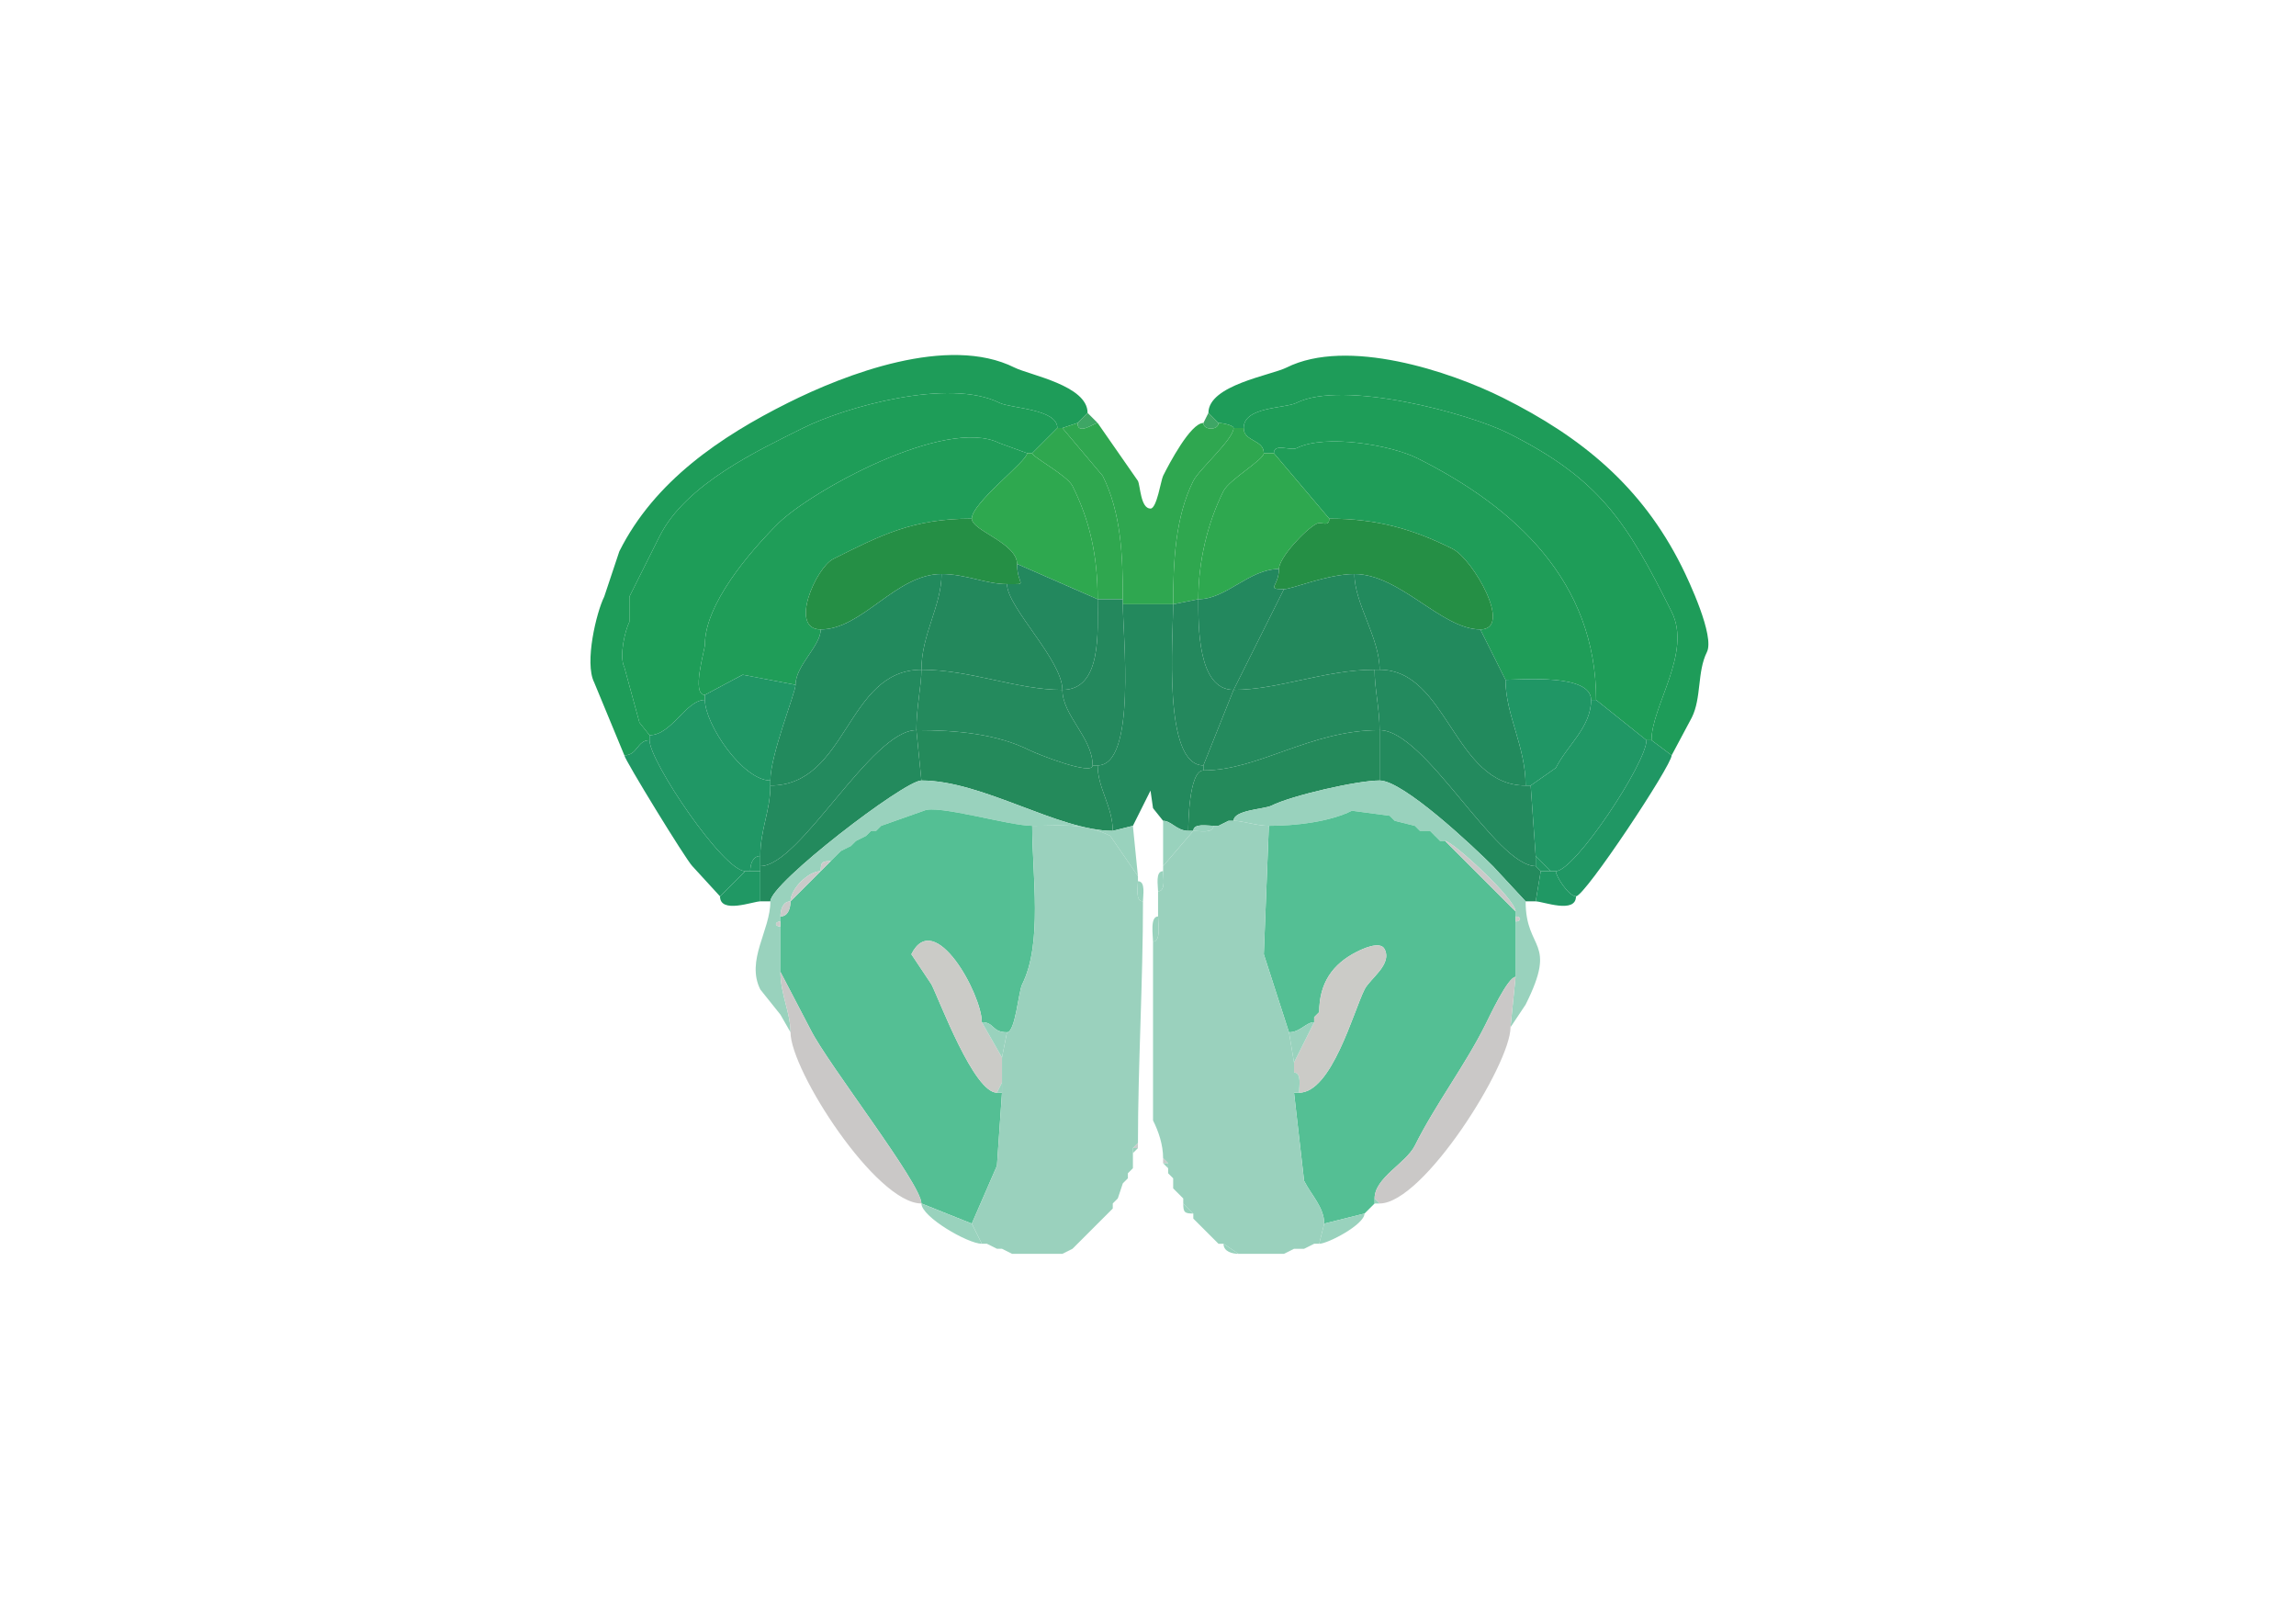 <svg xmlns="http://www.w3.org/2000/svg" viewBox="0 0 456 320"><path fill="#1E9C59" id="MOs1" d="M129 147c-2.518 0-2.334 3-5 3l-6-14.5c-1.963-3.925.459-13.918 2-17l3-9c6.988-13.977 20.147-22.824 33.5-29.5 11.292-5.646 31.783-13.609 45-7 2.977 1.489 14.5 3.536 14.5 9l-2 2-3 1h-1c0-3.827-9.27-3.885-11.5-5-9.995-4.997-30.626.813-39 5-8.628 4.314-23.279 11.059-28.5 21.5l-6 12v5c-.855 1.711-2.091 6.817-1 9l3 11 2 2.5v1ZM328 147l4 3 4-7.5c1.951-3.903 1.051-9.102 3-13 1.585-3.169-3.596-14.192-5-17-7.954-15.907-19.838-25.669-35.5-33.5-10.52-5.26-30.944-12.028-43-6-3.063 1.531-15.5 3.472-15.5 9l2 2c.922 0 3 .483 3 1h2c0-4.281 8.228-3.864 10.5-5 9.262-4.631 34.194 2.097 42 6 18.386 9.193 23.668 17.836 32.5 35.5 4.082 8.164-4 18.677-4 25.5Z"/><path fill="#1E9D58" id="MOs2/3" d="M140 139c-3.783 0-6.579 7-11 7l-2-2.5-3-11c-1.091-2.183.145-7.289 1-9v-5l6-12c5.221-10.441 19.872-17.186 28.5-21.5 8.374-4.187 29.005-9.997 39-5 2.23 1.115 11.5 1.173 11.5 5l-5 5h-1l-5.5-2c-10.714-5.357-37.691 9.691-44 16-5.718 5.718-14.5 15.998-14.5 24 0 1.06-2.765 10 0 10v1ZM327 147h1c0-6.823 8.082-17.336 4-25.5-8.832-17.664-14.114-26.307-32.5-35.5-7.806-3.903-32.738-10.631-42-6-2.272 1.136-10.5.719-10.5 5 0 2.732 4 2.259 4 5h2c0-2.064 3.353-.426 4.5-1 5.73-2.865 18.776-.612 24 2 19.42 9.71 35.5 24.48 35.5 48l10 8Z"/><path fill="#3EA665" id="ACAd1" d="M214 84c0 2.56 3.334 0 4 0l-2-2-2 2ZM239 84c0 1.486 3 1.486 3 0l-2-2-1 2Z"/><path fill="#2FA750" id="PL1" d="M223 120h10c0-8.577.441-17.383 4-24.5 1.15-2.3 8-8.278 8-10.5 0-.517-2.078-1-3-1 0 1.486-3 1.486-3 0-2.551 0-6.824 8.148-8 10.5-.425.849-1.245 6.5-2.5 6.5-1.981 0-2.017-4.534-2.5-5.5L218 84c-.666 0-4 2.56-4 0l-3 1 8 9.5c3.64 7.28 4 15.665 4 24.5v1Z"/><path fill="#2FA74F" id="PL2/3" d="M218 119h5c0-8.835-.36-17.22-4-24.5l-8-9.5h-1l-5 5c0 .726 6.954 4.408 8 6.5 3.502 7.003 5 13.994 5 22.5ZM238 119l-5 1c0-8.577.441-17.383 4-24.5 1.15-2.3 8-8.278 8-10.5h2c0 2.732 4 2.259 4 5 0 1.298-6.886 5.272-8 7.5-3.164 6.327-5 13.919-5 21.5Z"/><path fill="#1F9D58" id="MOs5" d="m158 136-10.5-2-7.5 4c-2.765 0 0-8.94 0-10 0-8.002 8.782-18.282 14.5-24 6.309-6.309 33.286-21.357 44-16l5.5 2c0 1.572-11 9.864-11 13-11.695 0-17.97 3.235-27.5 8-3.434 1.717-8.886 14-2.5 14 0 3.304-5 7.142-5 11ZM316 139h1c0-23.52-16.08-38.29-35.5-48-5.224-2.612-18.27-4.865-24-2-1.147.574-4.5-1.064-4.5 1l11 13c9.51 0 16.7 2.1 24.5 6 4.036 2.018 12.07 16 5.5 16l5 10c3.285 0 17-1.259 17 4Z"/><path fill="#2EA84F" id="PL5" d="m202 112 16 7c0-8.506-1.498-15.497-5-22.5-1.046-2.092-8-5.774-8-6.5h-1c0 1.572-11 9.864-11 13 0 2.365 9 4.836 9 9ZM254 113c-5.946 0-10.417 6-16 6 0-7.581 1.836-15.173 5-21.5 1.114-2.228 8-6.202 8-7.5h2l11 13c0 1.765-1.581.541-2.5 1-2.204 1.102-7.5 6.76-7.5 9Z"/><path fill="#258F45" id="FRP5" d="M187 114c4.846 0 8.793 2 13 2 4.509 0 2 .397 2-4 0-4.164-9-6.635-9-9-11.695 0-17.97 3.235-27.5 8-3.434 1.717-8.886 14-2.5 14 8.289 0 14.915-11 24-11ZM269 114c9.041 0 17.306 11 25 11 6.57 0-1.464-13.982-5.5-16-7.8-3.9-14.99-6-24.5-6 0 1.765-1.581.541-2.5 1-2.204 1.102-7.5 6.76-7.5 9 0 3.491-2.684 4 1 4 1.637 0 8.659-3 14-3Z"/><path fill="#23885E" id="ORBm5" d="M218 119c0 6.539.862 18-7 18 0-5.936-11-16.381-11-21 4.509 0 2 .397 2-4l16 7ZM238 119c0 5.257-.169 18 7 18l10-20c-3.684 0-1-.509-1-4-5.946 0-10.417 6-16 6Z"/><path fill="#228A5D" id="ORBl5" d="M153 155v1c15.384 0 15.049-23 30-23 0-7.012 4-12.712 4-19-9.085 0-15.711 11-24 11 0 3.304-5 7.142-5 11 0 1.587-5 13.852-5 19Z"/><path fill="#23885C" id="ORBvl5" d="M183 133c9.837 0 18.889 4 28 4 0-5.936-11-16.381-11-21-4.207 0-8.154-2-13-2 0 6.288-4 11.988-4 19ZM273 133h1c0-6.385-5-13.094-5-19-5.341 0-12.363 3-14 3l-10 20c8.899 0 18.109-4 28-4Z"/><path fill="#228A5D" id="ORBl5" d="M299 135c0 6.925 4 13.225 4 21-14.242 0-15.511-23-29-23 0-6.385-5-13.094-5-19 9.041 0 17.306 11 25 11l5 10Z"/><path fill="#24885D" id="ORBm2/3" d="M217 152h1c7.768 0 5-26.03 5-32v-1h-5c0 6.539.862 18-7 18 0 5.101 6 9.494 6 15ZM245 137l-6 15c-8.122 0-6-25.476-6-32l5-1c0 5.257-.169 18 7 18Z"/><path fill="#23895D" id="ORBm1" d="m225 164-4 1c0-4.798-3-8.478-3-13 7.768 0 5-26.03 5-32h10c0 6.524-2.122 32 6 32v1c-2.919 0-3 10.9-3 12-2.25 0-3.376-2-5-2l-2-2.5-.5-3.5-3.5 7Z"/><path fill="#238A5E" id="ORBl2/3" d="M151 170v2c7.92 0 22.002-27 31-27 0-4.525 1-8.926 1-12-14.951 0-14.616 23-30 23 0 5.03-2 8.72-2 14Z"/><path fill="#248A5D" id="ORBvl2/3" d="M182 145c7.934 0 15.968.734 22.5 4 1.499.749 12.5 5.121 12.5 3 0-5.506-6-9.899-6-15-9.111 0-18.163-4-28-4 0 3.074-1 7.475-1 12ZM239 152v1c11.052 0 21.156-8 35-8 0-4.214-1-8.233-1-12-9.891 0-19.101 4-28 4l-6 15Z"/><path fill="#238A5E" id="ORBl2/3" d="M305 170v2c-7.964 0-21.891-27-31-27 0-4.214-1-8.233-1-12h1c13.489 0 14.758 23 29 23h1l1 14Z"/><path fill="#209665" id="AId5" d="M140 139c0 4.842 7.537 16 13 16 0-5.148 5-17.413 5-19l-10.5-2-7.5 4v1ZM303 156h1l5-3.5c2.249-4.499 7-8.072 7-13.5 0-5.259-13.715-4-17-4 0 6.925 4 13.225 4 21Z"/><path fill="#209765" id="AId2/3" d="M148 173h1c0-1.238.423-3 2-3 0-5.28 2-8.97 2-14v-1c-5.463 0-13-11.158-13-16-3.783 0-6.579 7-11 7v1c0 4.213 14.661 26 19 26ZM308 173h1c3.774 0 18-21.498 18-26l-10-8h-1c0 5.428-4.751 9.001-7 13.5l-5 3.5 1 14 3 3Z"/><path fill="#238A5D" id="ORBl1" d="M151 179h2c0-3.582 26.591-24 30-24l-1-10c-8.998 0-23.08 27-31 27v7Z"/><path fill="#248A5B" id="ORBvl1" d="M183 155c12.14 0 27.226 10 38 10 0-4.798-3-8.478-3-13h-1c0 2.121-11.001-2.251-12.5-3-6.532-3.266-14.566-4-22.5-4l1 10ZM236 165h1c0-1.579 2.855-1 4-1h1l2-1h1c0-2.162 6.067-2.284 7.5-3 3.997-1.999 17.002-5 21.5-5v-10c-13.844 0-23.948 8-35 8-2.919 0-3 10.9-3 12Z"/><path fill="#238A5D" id="ORBl1" d="M303 179h2l1-6-1-1c-7.964 0-21.891-27-31-27v10c4.704 0 18.666 13.166 22.5 17l6.5 7Z"/><path fill="#209764" id="AId1" d="m148 173-5 5-5.5-6c-1.266-1.266-13.5-21.224-13.5-22 2.666 0 2.482-3 5-3 0 4.213 14.661 26 19 26ZM309 173c0 1.061 2.571 5 4 5 1.77 0 19-25.973 19-28l-4-3h-1c0 4.502-14.226 26-18 26Z"/><path fill="#99D2BD" id="OLF" d="M155 193c0 4.503 2 8.044 2 12l-2-3.5-4-5c-2.908-5.816 2-11.693 2-17.5 0-3.582 26.591-24 30-24 12.14 0 27.226 10 38 10l4-1 1 10-5.5-8c-5.346-2.673-9.689-2-15.5-2-4.559 0-18.901-4.299-21.5-3l-8.5 3-1 1h-1l-1 1-2 1-1 1-2 1-1 1-1 1c-1.747 0-2 .253-2 2-2.473 0-6 3.527-6 6-1.577 0-2 1.762-2 3v1c-1.186 0-1.186 1 0 1v9ZM301 194l-1 10 3-4.5c6.461-12.922 0-10.516 0-20.5l-6.5-7c-3.834-3.834-17.796-17-22.5-17-4.498 0-17.503 3.001-21.5 5-1.433.716-7.5.838-7.5 3 1.819 0 4.591 1 7 1 5.27 0 12.054-.777 16.5-3l7.5 1 1 1 4 1 1 1h2l2 2h1c1.451 0 14 11.523 14 14v1c1.186 0 1.186 1 0 1v11Z"/><path fill="#54BF94" id="AON" d="m183 239 10 4 5-11.5 1-14.5h-1c-4.58 0-11.319-18.138-13-21.5l-4-6c4.637-9.274 14 8.023 14 13.5 2.523 0 1.959 2 5 2 1.658 0 2.281-8.063 3-9.5 4.119-8.239 2-21.738 2-31.5-4.559 0-18.901-4.299-21.5-3l-8.5 3-1 1h-1l-1 1-2 1-1 1-2 1-1 1-1 1-2 2-6 6c0 1.238-.423 3-2 3v11l6 11.5c3.414 6.828 22 30.598 22 34.5ZM271 241l-8 2c0-3.231-2.636-5.772-4-8.5l-2-17.5h1c6.472 0 10.801-16.102 13-20.5 1.086-2.173 5.531-4.938 4-8-.889-1.779-4.625.063-5.5.5-4.844 2.422-7.5 6.243-7.5 12l-1 1v1c-1.624 0-2.75 2-5 2l-5-15.5 1-25.5c5.27 0 12.054-.777 16.5-3l7.5 1 1 1 4 1 1 1h2l2 2h1l14 14v13c-1.521 0-5.211 7.922-6 9.5-4.103 8.205-9.837 15.673-14 24-1.764 3.528-8 6.369-8 10.5v1l-1 1-1 1Z"/><path fill="#CACAC9" id="lotd" d="m276 162 1 1-1-1Z"/><path fill="#9AD1BD" id="MOB" d="M201 249h10l2-1 1-1 1-1 1-1 1-1 1-1 1-1 1-1 1-1v-1l1-1 1-3 1-1v-1l1-1v-4l1-1c0-15.207 1-32.112 1-48-1.579 0-1-2.855-1-4v-1l-5.5-8c-5.346-2.673-9.689-2-15.5-2 0 9.762 2.119 23.261-2 31.5-.719 1.437-1.342 9.5-3 9.5l-1 5v7l-1 14.5-5 11.5 2 4h1l2 1h1l2 1Z"/><path fill="#99D2BD" id="OLF" d="m237 165-6 7v-9c1.624 0 2.75 2 5 2h1ZM244 163l-2 1 2-1Z"/><path fill="#9AD1BD" id="MOB" d="M246 249h9l2-1h2l2-1h1l1-4c0-3.231-2.636-5.772-4-8.5l-2-17.5v-6l-1-6-5-15.5 1-25.5c-2.409 0-5.181-1-7-1h-1l-2 1h-1c0 1.579-2.855 1-4 1l-6 7v1c0 1.145.579 4-1 4v5c0 1.235.643 5-1 5v35.5c1.112 2.225 2 4.846 2 7.5l1 1v2l1 1v2l2 2v1l2 2v1l5 5h1l3 2Z"/><path fill="#CACAC9" id="lotd" d="m175 164-1 1 1-1Z"/><path fill="#99D2BD" id="OLF" d="M241 164c-1.145 0-4-.579-4 1 1.145 0 4 .579 4-1Z"/><path fill="#CACAC9" id="lotd" d="m281 164 1 1-1-1ZM173 165l-1 1 1-1ZM284 165l2 2-2-2ZM170 167l-1 1 1-1ZM287 167c1.451 0 14 11.523 14 14l-14-14ZM169 168l-2 1 2-1ZM167 169l-1 1 1-1Z"/><path fill="#219764" id="AIv2/3" d="M149 173h2v-3c-1.577 0-2 1.762-2 3Z"/><path fill="#CACAC9" id="lotd" d="m166 170-1 1 1-1Z"/><path fill="#219764" id="AIv2/3" d="M306 173h2l-3-3v2l1 1Z"/><path fill="#CACAC9" id="lotd" d="M165 171c-1.747 0-2 .253-2 2l2-2Z"/><path fill="#209864" id="AIv1" d="M143 178c0 3.563 6.6 1 8 1v-6h-3l-5 5Z"/><path fill="#CACAC9" id="lotd" d="M163 173c-2.473 0-6 3.527-6 6l6-6Z"/><path fill="#99D2BD" id="OLF" d="M231 173c-1.579 0-1 2.855-1 4 1.579 0 1-2.855 1-4Z"/><path fill="#209864" id="AIv1" d="M313 178c0 3.563-6.6 1-8 1l1-6h3c0 1.061 2.571 5 4 5Z"/><path fill="#99D2BD" id="OLF" d="M226 175c1.579 0 1 2.855 1 4-1.579 0-1-2.855-1-4Z"/><path fill="#CACAC9" id="lotd" d="M157 179c-1.577 0-2 1.762-2 3 1.577 0 2-1.762 2-3Z"/><path fill="#99D2BD" id="OLF" d="M230 182c-1.643 0-1 3.765-1 5 1.643 0 1-3.765 1-5Z"/><path fill="#CACAC9" id="lotd" d="M301 182c1.186 0 1.186 1 0 1v-1ZM155 183c-1.186 0-1.186 1 0 1v-1Z"/><path fill="#CBCBC7" id="aco" d="m199 215-1 2c-4.58 0-11.319-18.138-13-21.5l-4-6c4.637-9.274 14 8.023 14 13.5l4 7v5ZM257 213c1.579 0 1 2.855 1 4 6.472 0 10.801-16.102 13-20.5 1.086-2.173 5.531-4.938 4-8-.889-1.779-4.625.063-5.5.5-4.844 2.422-7.5 6.243-7.5 12l-1 1v1l-4 8v2Z"/><path fill="#CAC8C7" id="lot" d="M157 205c0 7.582 16.973 34 26 34 0-3.902-18.586-27.672-22-34.5l-6-11.5c0 4.503 2 8.044 2 12ZM273 238l1 1c8.696 0 26-27.585 26-35l1-10c-1.521 0-5.211 7.922-6 9.5-4.103 8.205-9.837 15.673-14 24-1.764 3.528-8 6.369-8 10.5Z"/><path fill="#99D2BD" id="OLF" d="m262 201-1 1 1-1ZM200 205l-1 5-4-7c2.523 0 1.959 2 5 2ZM256 205l1 6 4-8c-1.624 0-2.75 2-5 2ZM257 217h1c0-1.145.579-4-1-4v4ZM198 217h1v-2l-1 2Z"/><path fill="#C7CBCA" id="onl" d="M225 228h1v-1l-1 1Z"/><path fill="#99D2BD" id="OLF" d="m226 228-1 1v-1h1Z"/><path fill="#C7CBCA" id="onl" d="M231 231h1l-1-1v1Z"/><path fill="#99D2BD" id="OLF" d="M232 231v1l-1-1h1Z"/><path fill="#C7CBCA" id="onl" d="m225 232-1 1 1-1ZM232 233l1 1-1-1Z"/><path fill="#99D2BD" id="OLF" d="m224 234-1 1 1-1ZM233 236l2 2-2-2ZM222 238l-1 1 1-1ZM273 239h1l-1-1v1ZM193 243l2 4c-2.767 0-12-5.342-12-8l10 4ZM235 239l2 2c-1.747 0-2-.253-2-2ZM273 239l-1 1 1-1ZM221 240l-1 1 1-1ZM272 240l-1 1 1-1ZM220 241l-1 1 1-1ZM263 243l-1 4c1.724 0 9-3.829 9-6l-8 2ZM237 242l5 5-5-5ZM218 243l-1 1 1-1ZM216 245l-1 1 1-1ZM196 247l2 1-2-1ZM214 247l-1 1 1-1ZM243 247l3 2c-1.238 0-3-.423-3-2ZM261 247l-2 1 2-1ZM199 248l2 1-2-1ZM213 248l-2 1 2-1ZM257 248l-2 1 2-1Z"/></svg>